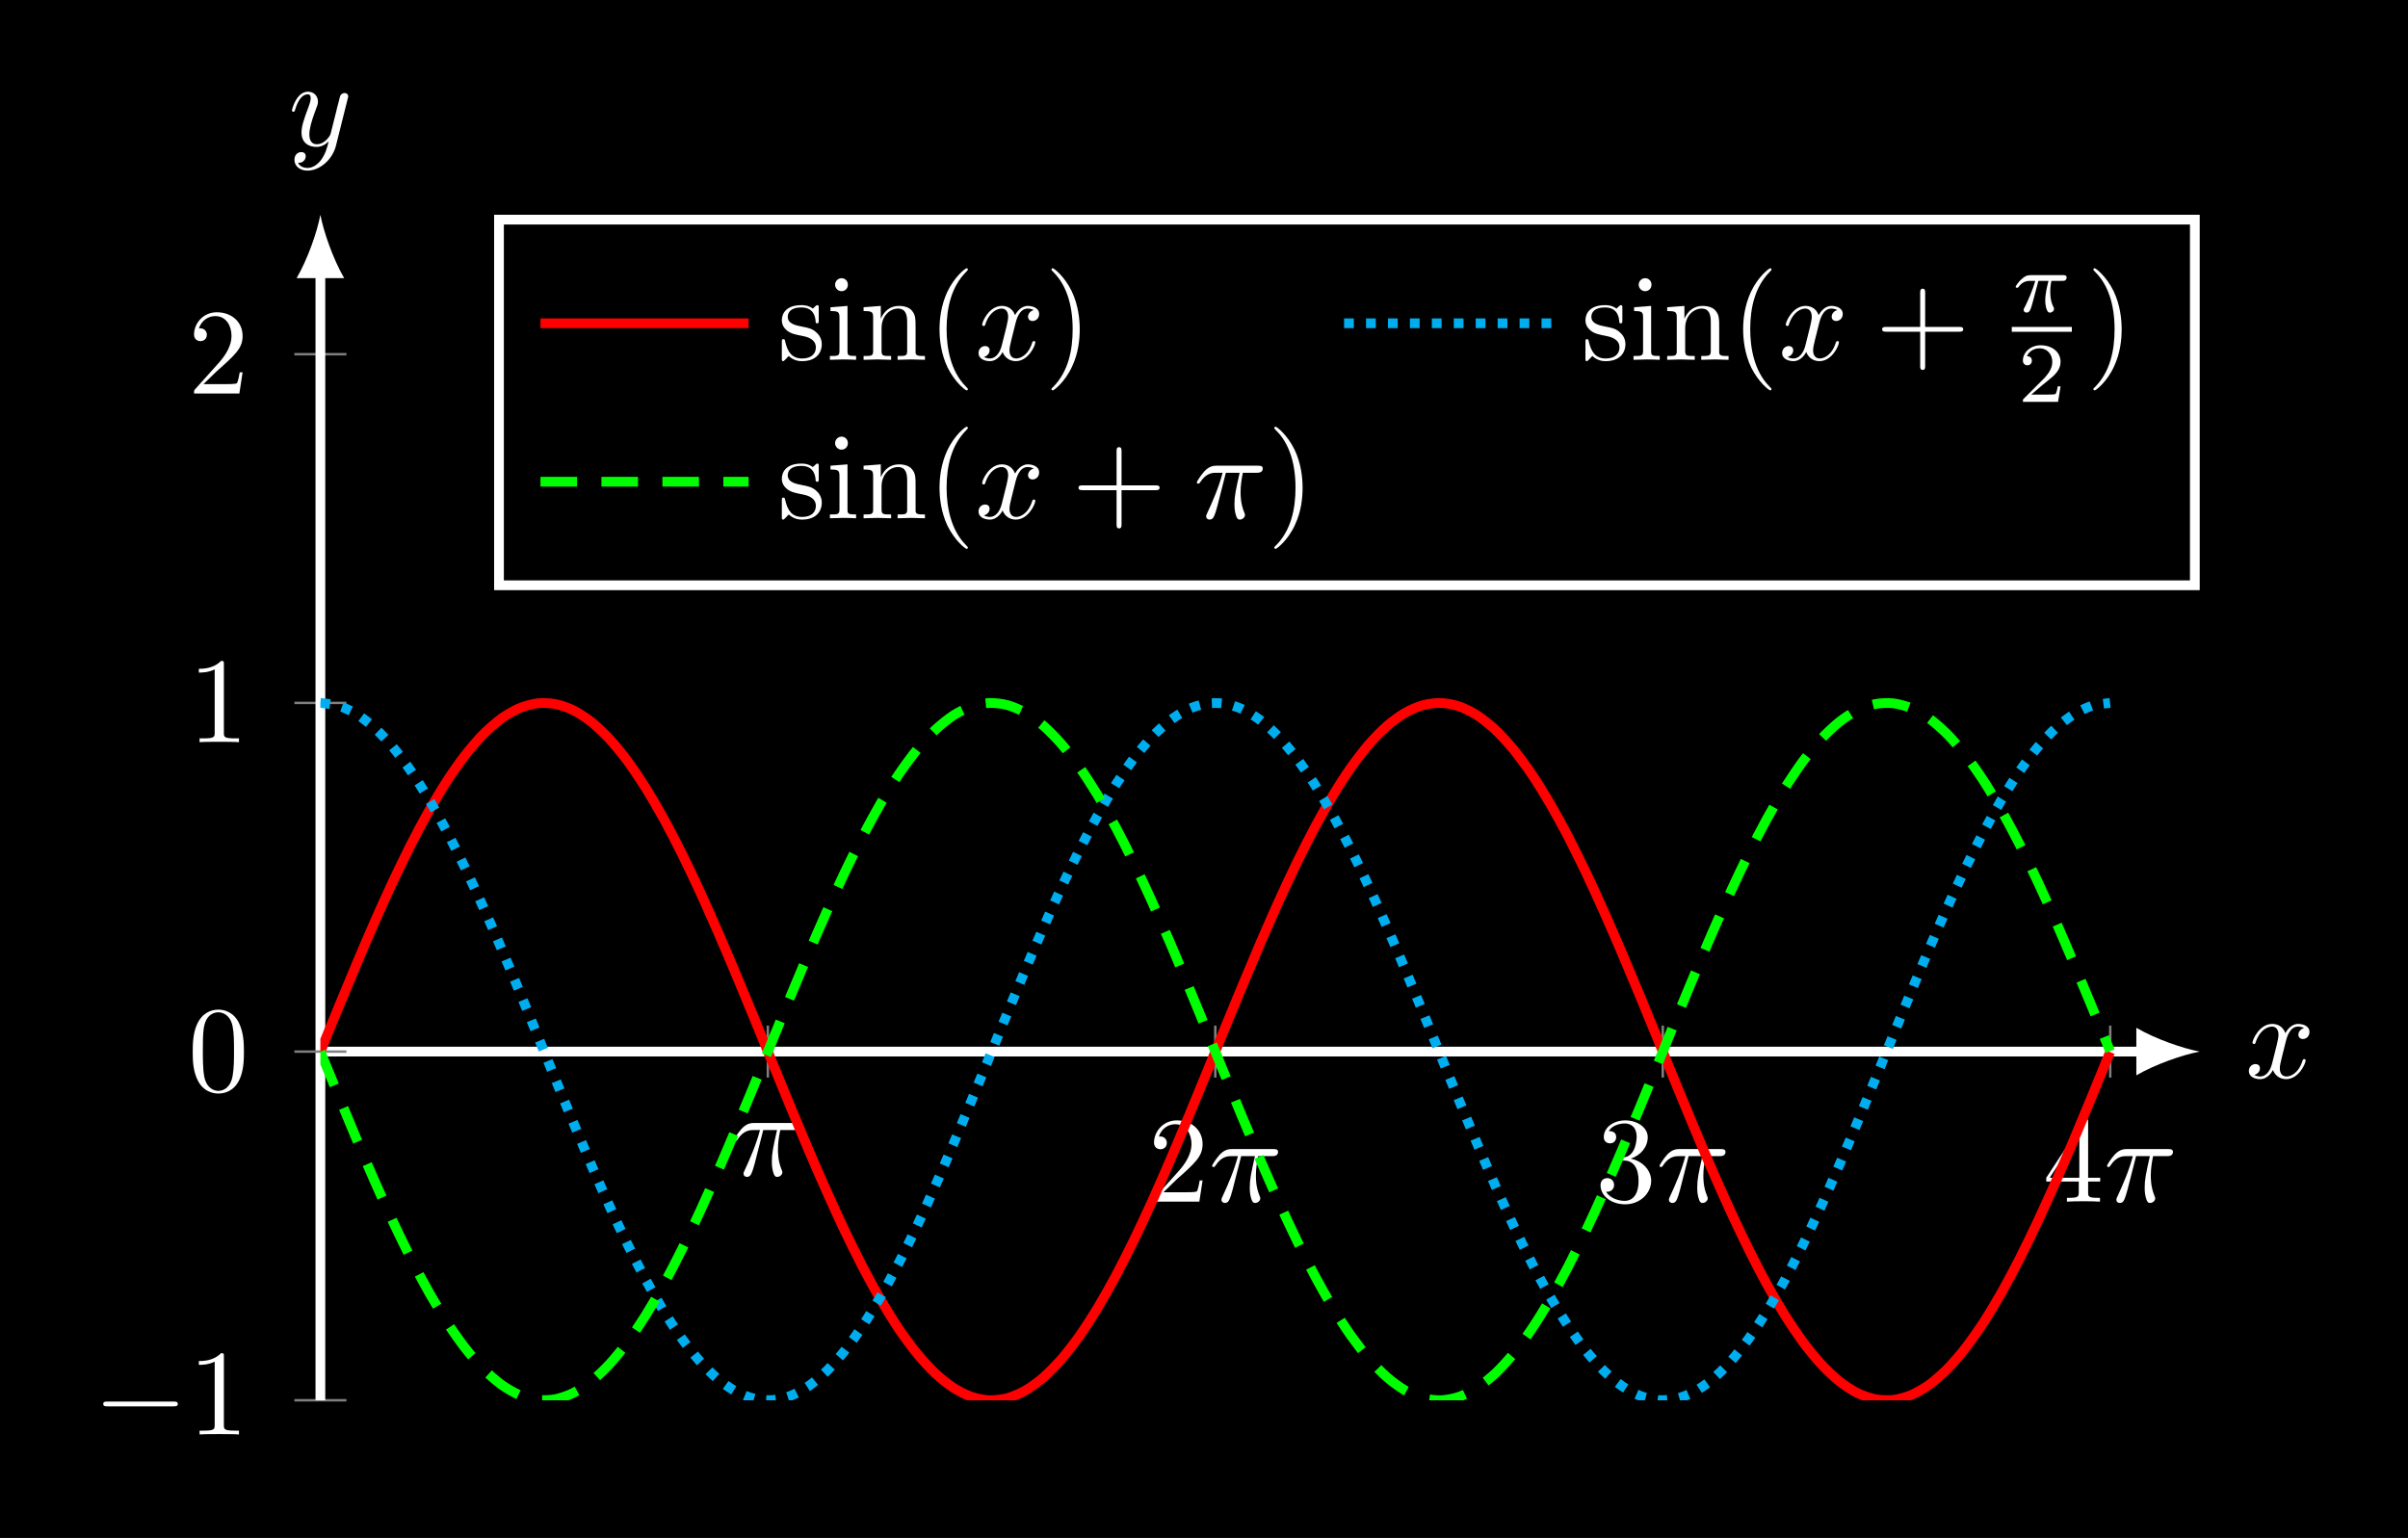 <?xml version="1.0" encoding="UTF-8"?>
<svg xmlns="http://www.w3.org/2000/svg" xmlns:xlink="http://www.w3.org/1999/xlink" width="196.8pt" height="125.692pt" viewBox="0 0 196.8 125.692" version="1.1">
<rect x="0" y="0" width="196.8" height="125.692" fill="#333333" stroke="none"/>
<defs>
<g>
<symbol overflow="visible" id="glyph0-0">
<path style="stroke:none;" d=""/>
</symbol>
<symbol overflow="visible" id="glyph0-1">
<path style="stroke:none;" d="M 2.641 -3.719 L 3.766 -3.719 C 3.438 -2.25 3.344 -1.812 3.344 -1.141 C 3.344 -1 3.344 -0.734 3.422 -0.391 C 3.531 0.047 3.641 0.109 3.781 0.109 C 3.984 0.109 4.203 -0.062 4.203 -0.266 C 4.203 -0.328 4.203 -0.344 4.141 -0.484 C 3.844 -1.203 3.844 -1.859 3.844 -2.141 C 3.844 -2.656 3.922 -3.203 4.031 -3.719 L 5.156 -3.719 C 5.297 -3.719 5.656 -3.719 5.656 -4.062 C 5.656 -4.297 5.438 -4.297 5.25 -4.297 L 1.906 -4.297 C 1.688 -4.297 1.312 -4.297 0.875 -3.828 C 0.531 -3.438 0.266 -2.984 0.266 -2.938 C 0.266 -2.922 0.266 -2.828 0.391 -2.828 C 0.469 -2.828 0.484 -2.875 0.547 -2.953 C 1.031 -3.719 1.609 -3.719 1.812 -3.719 L 2.375 -3.719 C 2.062 -2.516 1.531 -1.312 1.109 -0.406 C 1.031 -0.25 1.031 -0.234 1.031 -0.156 C 1.031 0.031 1.188 0.109 1.312 0.109 C 1.609 0.109 1.688 -0.172 1.812 -0.531 C 1.953 -1 1.953 -1.016 2.078 -1.516 Z M 2.641 -3.719 "/>
</symbol>
<symbol overflow="visible" id="glyph0-2">
<path style="stroke:none;" d="M 3.328 -3.016 C 3.391 -3.266 3.625 -4.188 4.312 -4.188 C 4.359 -4.188 4.609 -4.188 4.812 -4.062 C 4.531 -4 4.344 -3.766 4.344 -3.516 C 4.344 -3.359 4.453 -3.172 4.719 -3.172 C 4.938 -3.172 5.25 -3.344 5.25 -3.75 C 5.25 -4.266 4.672 -4.406 4.328 -4.406 C 3.75 -4.406 3.406 -3.875 3.281 -3.656 C 3.031 -4.312 2.5 -4.406 2.203 -4.406 C 1.172 -4.406 0.594 -3.125 0.594 -2.875 C 0.594 -2.766 0.703 -2.766 0.719 -2.766 C 0.797 -2.766 0.828 -2.797 0.844 -2.875 C 1.188 -3.938 1.844 -4.188 2.188 -4.188 C 2.375 -4.188 2.719 -4.094 2.719 -3.516 C 2.719 -3.203 2.547 -2.547 2.188 -1.141 C 2.031 -0.531 1.672 -0.109 1.234 -0.109 C 1.172 -0.109 0.953 -0.109 0.734 -0.234 C 0.984 -0.297 1.203 -0.5 1.203 -0.781 C 1.203 -1.047 0.984 -1.125 0.844 -1.125 C 0.531 -1.125 0.297 -0.875 0.297 -0.547 C 0.297 -0.094 0.781 0.109 1.219 0.109 C 1.891 0.109 2.25 -0.594 2.266 -0.641 C 2.391 -0.281 2.75 0.109 3.344 0.109 C 4.375 0.109 4.938 -1.172 4.938 -1.422 C 4.938 -1.531 4.859 -1.531 4.828 -1.531 C 4.734 -1.531 4.719 -1.484 4.688 -1.422 C 4.359 -0.344 3.688 -0.109 3.375 -0.109 C 2.984 -0.109 2.828 -0.422 2.828 -0.766 C 2.828 -0.984 2.875 -1.203 2.984 -1.641 Z M 3.328 -3.016 "/>
</symbol>
<symbol overflow="visible" id="glyph0-3">
<path style="stroke:none;" d="M 4.844 -3.797 C 4.891 -3.938 4.891 -3.953 4.891 -4.031 C 4.891 -4.203 4.75 -4.297 4.594 -4.297 C 4.5 -4.297 4.344 -4.234 4.25 -4.094 C 4.234 -4.031 4.141 -3.734 4.109 -3.547 C 4.031 -3.297 3.969 -3.016 3.906 -2.75 L 3.453 -0.953 C 3.422 -0.812 2.984 -0.109 2.328 -0.109 C 1.828 -0.109 1.719 -0.547 1.719 -0.922 C 1.719 -1.375 1.891 -2 2.219 -2.875 C 2.375 -3.281 2.422 -3.391 2.422 -3.594 C 2.422 -4.031 2.109 -4.406 1.609 -4.406 C 0.656 -4.406 0.297 -2.953 0.297 -2.875 C 0.297 -2.766 0.391 -2.766 0.406 -2.766 C 0.516 -2.766 0.516 -2.797 0.562 -2.953 C 0.844 -3.891 1.234 -4.188 1.578 -4.188 C 1.656 -4.188 1.828 -4.188 1.828 -3.875 C 1.828 -3.625 1.719 -3.359 1.656 -3.172 C 1.25 -2.109 1.078 -1.547 1.078 -1.078 C 1.078 -0.188 1.703 0.109 2.297 0.109 C 2.688 0.109 3.016 -0.062 3.297 -0.344 C 3.172 0.172 3.047 0.672 2.656 1.203 C 2.391 1.531 2.016 1.828 1.562 1.828 C 1.422 1.828 0.969 1.797 0.797 1.406 C 0.953 1.406 1.094 1.406 1.219 1.281 C 1.328 1.203 1.422 1.062 1.422 0.875 C 1.422 0.562 1.156 0.531 1.062 0.531 C 0.828 0.531 0.5 0.688 0.5 1.172 C 0.5 1.672 0.938 2.047 1.562 2.047 C 2.578 2.047 3.609 1.141 3.891 0.016 Z M 4.844 -3.797 "/>
</symbol>
<symbol overflow="visible" id="glyph1-0">
<path style="stroke:none;" d=""/>
</symbol>
<symbol overflow="visible" id="glyph1-1">
<path style="stroke:none;" d="M 1.266 -0.766 L 2.328 -1.797 C 3.875 -3.172 4.469 -3.703 4.469 -4.703 C 4.469 -5.844 3.578 -6.641 2.359 -6.641 C 1.234 -6.641 0.5 -5.719 0.5 -4.828 C 0.5 -4.281 1 -4.281 1.031 -4.281 C 1.203 -4.281 1.547 -4.391 1.547 -4.812 C 1.547 -5.062 1.359 -5.328 1.016 -5.328 C 0.938 -5.328 0.922 -5.328 0.891 -5.312 C 1.109 -5.969 1.656 -6.328 2.234 -6.328 C 3.141 -6.328 3.562 -5.516 3.562 -4.703 C 3.562 -3.906 3.078 -3.125 2.516 -2.5 L 0.609 -0.375 C 0.5 -0.266 0.5 -0.234 0.5 0 L 4.203 0 L 4.469 -1.734 L 4.234 -1.734 C 4.172 -1.438 4.109 -1 4 -0.844 C 3.938 -0.766 3.281 -0.766 3.062 -0.766 Z M 1.266 -0.766 "/>
</symbol>
<symbol overflow="visible" id="glyph1-2">
<path style="stroke:none;" d="M 2.891 -3.516 C 3.703 -3.781 4.281 -4.469 4.281 -5.266 C 4.281 -6.078 3.406 -6.641 2.453 -6.641 C 1.453 -6.641 0.688 -6.047 0.688 -5.281 C 0.688 -4.953 0.906 -4.766 1.203 -4.766 C 1.5 -4.766 1.703 -4.984 1.703 -5.281 C 1.703 -5.766 1.234 -5.766 1.094 -5.766 C 1.391 -6.266 2.047 -6.391 2.406 -6.391 C 2.828 -6.391 3.375 -6.172 3.375 -5.281 C 3.375 -5.156 3.344 -4.578 3.094 -4.141 C 2.797 -3.656 2.453 -3.625 2.203 -3.625 C 2.125 -3.609 1.891 -3.594 1.812 -3.594 C 1.734 -3.578 1.672 -3.562 1.672 -3.469 C 1.672 -3.359 1.734 -3.359 1.906 -3.359 L 2.344 -3.359 C 3.156 -3.359 3.531 -2.688 3.531 -1.703 C 3.531 -0.344 2.844 -0.062 2.406 -0.062 C 1.969 -0.062 1.219 -0.234 0.875 -0.812 C 1.219 -0.766 1.531 -0.984 1.531 -1.359 C 1.531 -1.719 1.266 -1.922 0.984 -1.922 C 0.734 -1.922 0.422 -1.781 0.422 -1.344 C 0.422 -0.438 1.344 0.219 2.438 0.219 C 3.656 0.219 4.562 -0.688 4.562 -1.703 C 4.562 -2.516 3.922 -3.297 2.891 -3.516 Z M 2.891 -3.516 "/>
</symbol>
<symbol overflow="visible" id="glyph1-3">
<path style="stroke:none;" d="M 2.938 -1.641 L 2.938 -0.781 C 2.938 -0.422 2.906 -0.312 2.172 -0.312 L 1.969 -0.312 L 1.969 0 C 2.375 -0.031 2.891 -0.031 3.312 -0.031 C 3.734 -0.031 4.25 -0.031 4.672 0 L 4.672 -0.312 L 4.453 -0.312 C 3.719 -0.312 3.703 -0.422 3.703 -0.781 L 3.703 -1.641 L 4.688 -1.641 L 4.688 -1.953 L 3.703 -1.953 L 3.703 -6.484 C 3.703 -6.688 3.703 -6.75 3.531 -6.75 C 3.453 -6.75 3.422 -6.75 3.344 -6.625 L 0.281 -1.953 L 0.281 -1.641 Z M 2.984 -1.953 L 0.562 -1.953 L 2.984 -5.672 Z M 2.984 -1.953 "/>
</symbol>
<symbol overflow="visible" id="glyph1-4">
<path style="stroke:none;" d="M 2.938 -6.375 C 2.938 -6.625 2.938 -6.641 2.703 -6.641 C 2.078 -6 1.203 -6 0.891 -6 L 0.891 -5.688 C 1.094 -5.688 1.672 -5.688 2.188 -5.953 L 2.188 -0.781 C 2.188 -0.422 2.156 -0.312 1.266 -0.312 L 0.953 -0.312 L 0.953 0 C 1.297 -0.031 2.156 -0.031 2.562 -0.031 C 2.953 -0.031 3.828 -0.031 4.172 0 L 4.172 -0.312 L 3.859 -0.312 C 2.953 -0.312 2.938 -0.422 2.938 -0.781 Z M 2.938 -6.375 "/>
</symbol>
<symbol overflow="visible" id="glyph1-5">
<path style="stroke:none;" d="M 4.578 -3.188 C 4.578 -3.984 4.531 -4.781 4.188 -5.516 C 3.734 -6.484 2.906 -6.641 2.5 -6.641 C 1.891 -6.641 1.172 -6.375 0.75 -5.453 C 0.438 -4.766 0.391 -3.984 0.391 -3.188 C 0.391 -2.438 0.422 -1.547 0.844 -0.781 C 1.266 0.016 2 0.219 2.484 0.219 C 3.016 0.219 3.781 0.016 4.219 -0.938 C 4.531 -1.625 4.578 -2.406 4.578 -3.188 Z M 2.484 0 C 2.094 0 1.5 -0.25 1.328 -1.203 C 1.219 -1.797 1.219 -2.719 1.219 -3.312 C 1.219 -3.953 1.219 -4.609 1.297 -5.141 C 1.484 -6.328 2.234 -6.422 2.484 -6.422 C 2.812 -6.422 3.469 -6.234 3.656 -5.25 C 3.766 -4.688 3.766 -3.938 3.766 -3.312 C 3.766 -2.562 3.766 -1.891 3.656 -1.25 C 3.5 -0.297 2.938 0 2.484 0 Z M 2.484 0 "/>
</symbol>
<symbol overflow="visible" id="glyph1-6">
<path style="stroke:none;" d="M 2.078 -1.938 C 2.297 -1.891 3.109 -1.734 3.109 -1.016 C 3.109 -0.516 2.766 -0.109 1.984 -0.109 C 1.141 -0.109 0.781 -0.672 0.594 -1.531 C 0.562 -1.656 0.562 -1.688 0.453 -1.688 C 0.328 -1.688 0.328 -1.625 0.328 -1.453 L 0.328 -0.125 C 0.328 0.047 0.328 0.109 0.438 0.109 C 0.484 0.109 0.5 0.094 0.688 -0.094 C 0.703 -0.109 0.703 -0.125 0.891 -0.312 C 1.328 0.094 1.781 0.109 1.984 0.109 C 3.125 0.109 3.594 -0.562 3.594 -1.281 C 3.594 -1.797 3.297 -2.109 3.172 -2.219 C 2.844 -2.547 2.453 -2.625 2.031 -2.703 C 1.469 -2.812 0.812 -2.938 0.812 -3.516 C 0.812 -3.875 1.062 -4.281 1.922 -4.281 C 3.016 -4.281 3.078 -3.375 3.094 -3.078 C 3.094 -2.984 3.188 -2.984 3.203 -2.984 C 3.344 -2.984 3.344 -3.031 3.344 -3.219 L 3.344 -4.234 C 3.344 -4.391 3.344 -4.469 3.234 -4.469 C 3.188 -4.469 3.156 -4.469 3.031 -4.344 C 3 -4.312 2.906 -4.219 2.859 -4.188 C 2.484 -4.469 2.078 -4.469 1.922 -4.469 C 0.703 -4.469 0.328 -3.797 0.328 -3.234 C 0.328 -2.891 0.484 -2.609 0.75 -2.391 C 1.078 -2.141 1.359 -2.078 2.078 -1.938 Z M 2.078 -1.938 "/>
</symbol>
<symbol overflow="visible" id="glyph1-7">
<path style="stroke:none;" d="M 1.766 -4.406 L 0.375 -4.297 L 0.375 -3.984 C 1.016 -3.984 1.109 -3.922 1.109 -3.438 L 1.109 -0.75 C 1.109 -0.312 1 -0.312 0.328 -0.312 L 0.328 0 C 0.641 -0.016 1.188 -0.031 1.422 -0.031 C 1.781 -0.031 2.125 -0.016 2.469 0 L 2.469 -0.312 C 1.797 -0.312 1.766 -0.359 1.766 -0.75 Z M 1.797 -6.141 C 1.797 -6.453 1.562 -6.672 1.281 -6.672 C 0.969 -6.672 0.75 -6.406 0.75 -6.141 C 0.75 -5.875 0.969 -5.609 1.281 -5.609 C 1.562 -5.609 1.797 -5.828 1.797 -6.141 Z M 1.797 -6.141 "/>
</symbol>
<symbol overflow="visible" id="glyph1-8">
<path style="stroke:none;" d="M 1.094 -3.422 L 1.094 -0.75 C 1.094 -0.312 0.984 -0.312 0.312 -0.312 L 0.312 0 C 0.672 -0.016 1.172 -0.031 1.453 -0.031 C 1.703 -0.031 2.219 -0.016 2.562 0 L 2.562 -0.312 C 1.891 -0.312 1.781 -0.312 1.781 -0.75 L 1.781 -2.594 C 1.781 -3.625 2.5 -4.188 3.125 -4.188 C 3.766 -4.188 3.875 -3.656 3.875 -3.078 L 3.875 -0.75 C 3.875 -0.312 3.766 -0.312 3.094 -0.312 L 3.094 0 C 3.438 -0.016 3.953 -0.031 4.219 -0.031 C 4.469 -0.031 5 -0.016 5.328 0 L 5.328 -0.312 C 4.812 -0.312 4.562 -0.312 4.562 -0.609 L 4.562 -2.516 C 4.562 -3.375 4.562 -3.672 4.25 -4.031 C 4.109 -4.203 3.781 -4.406 3.203 -4.406 C 2.469 -4.406 2 -3.984 1.719 -3.359 L 1.719 -4.406 L 0.312 -4.297 L 0.312 -3.984 C 1.016 -3.984 1.094 -3.922 1.094 -3.422 Z M 1.094 -3.422 "/>
</symbol>
<symbol overflow="visible" id="glyph1-9">
<path style="stroke:none;" d="M 3.297 2.391 C 3.297 2.359 3.297 2.344 3.125 2.172 C 1.891 0.922 1.562 -0.969 1.562 -2.5 C 1.562 -4.234 1.938 -5.969 3.172 -7.203 C 3.297 -7.328 3.297 -7.344 3.297 -7.375 C 3.297 -7.453 3.266 -7.484 3.203 -7.484 C 3.094 -7.484 2.203 -6.797 1.609 -5.531 C 1.109 -4.438 0.984 -3.328 0.984 -2.5 C 0.984 -1.719 1.094 -0.516 1.641 0.625 C 2.25 1.844 3.094 2.5 3.203 2.5 C 3.266 2.5 3.297 2.469 3.297 2.391 Z M 3.297 2.391 "/>
</symbol>
<symbol overflow="visible" id="glyph1-10">
<path style="stroke:none;" d="M 2.875 -2.5 C 2.875 -3.266 2.766 -4.469 2.219 -5.609 C 1.625 -6.828 0.766 -7.484 0.672 -7.484 C 0.609 -7.484 0.562 -7.438 0.562 -7.375 C 0.562 -7.344 0.562 -7.328 0.75 -7.141 C 1.734 -6.156 2.297 -4.578 2.297 -2.5 C 2.297 -0.781 1.938 0.969 0.703 2.219 C 0.562 2.344 0.562 2.359 0.562 2.391 C 0.562 2.453 0.609 2.5 0.672 2.5 C 0.766 2.5 1.672 1.812 2.25 0.547 C 2.766 -0.547 2.875 -1.656 2.875 -2.5 Z M 2.875 -2.5 "/>
</symbol>
<symbol overflow="visible" id="glyph1-11">
<path style="stroke:none;" d="M 4.078 -2.297 L 6.859 -2.297 C 7 -2.297 7.188 -2.297 7.188 -2.5 C 7.188 -2.688 7 -2.688 6.859 -2.688 L 4.078 -2.688 L 4.078 -5.484 C 4.078 -5.625 4.078 -5.812 3.875 -5.812 C 3.672 -5.812 3.672 -5.625 3.672 -5.484 L 3.672 -2.688 L 0.891 -2.688 C 0.75 -2.688 0.562 -2.688 0.562 -2.5 C 0.562 -2.297 0.75 -2.297 0.891 -2.297 L 3.672 -2.297 L 3.672 0.5 C 3.672 0.641 3.672 0.828 3.875 0.828 C 4.078 0.828 4.078 0.641 4.078 0.5 Z M 4.078 -2.297 "/>
</symbol>
<symbol overflow="visible" id="glyph2-0">
<path style="stroke:none;" d=""/>
</symbol>
<symbol overflow="visible" id="glyph2-1">
<path style="stroke:none;" d="M 6.562 -2.297 C 6.734 -2.297 6.922 -2.297 6.922 -2.5 C 6.922 -2.688 6.734 -2.688 6.562 -2.688 L 1.172 -2.688 C 1 -2.688 0.828 -2.688 0.828 -2.5 C 0.828 -2.297 1 -2.297 1.172 -2.297 Z M 6.562 -2.297 "/>
</symbol>
<symbol overflow="visible" id="glyph3-0">
<path style="stroke:none;" d=""/>
</symbol>
<symbol overflow="visible" id="glyph3-1">
<path style="stroke:none;" d="M 2.172 -2.531 L 3 -2.531 C 2.891 -2.109 2.734 -1.484 2.734 -0.922 C 2.734 -0.641 2.781 -0.453 2.812 -0.312 C 2.922 0.047 3.016 0.062 3.125 0.062 C 3.297 0.062 3.453 -0.078 3.453 -0.25 C 3.453 -0.297 3.438 -0.328 3.406 -0.391 C 3.266 -0.656 3.141 -1.047 3.141 -1.625 C 3.141 -1.75 3.141 -2.031 3.234 -2.531 L 4.109 -2.531 C 4.234 -2.531 4.297 -2.531 4.375 -2.578 C 4.469 -2.656 4.484 -2.766 4.484 -2.797 C 4.484 -3 4.312 -3 4.188 -3 L 1.562 -3 C 1.281 -3 1.078 -2.938 0.766 -2.641 C 0.578 -2.484 0.312 -2.109 0.312 -2.047 C 0.312 -1.969 0.406 -1.969 0.438 -1.969 C 0.516 -1.969 0.516 -1.984 0.562 -2.047 C 0.906 -2.531 1.344 -2.531 1.5 -2.531 L 1.922 -2.531 C 1.703 -1.766 1.328 -0.938 1.125 -0.516 C 1.078 -0.438 1.016 -0.281 0.984 -0.266 C 0.984 -0.234 0.969 -0.203 0.969 -0.156 C 0.969 -0.047 1.047 0.062 1.219 0.062 C 1.484 0.062 1.562 -0.25 1.734 -0.875 Z M 2.172 -2.531 "/>
</symbol>
<symbol overflow="visible" id="glyph4-0">
<path style="stroke:none;" d=""/>
</symbol>
<symbol overflow="visible" id="glyph4-1">
<path style="stroke:none;" d="M 3.516 -1.266 L 3.281 -1.266 C 3.266 -1.109 3.188 -0.703 3.094 -0.641 C 3.047 -0.594 2.516 -0.594 2.406 -0.594 L 1.125 -0.594 C 1.859 -1.234 2.109 -1.438 2.516 -1.766 C 3.031 -2.172 3.516 -2.609 3.516 -3.266 C 3.516 -4.109 2.781 -4.625 1.891 -4.625 C 1.031 -4.625 0.438 -4.016 0.438 -3.375 C 0.438 -3.031 0.734 -2.984 0.812 -2.984 C 0.969 -2.984 1.172 -3.109 1.172 -3.359 C 1.172 -3.484 1.125 -3.734 0.766 -3.734 C 0.984 -4.219 1.453 -4.375 1.781 -4.375 C 2.484 -4.375 2.844 -3.828 2.844 -3.266 C 2.844 -2.656 2.406 -2.188 2.188 -1.938 L 0.516 -0.266 C 0.438 -0.203 0.438 -0.188 0.438 0 L 3.312 0 Z M 3.516 -1.266 "/>
</symbol>
</g>
<clipPath id="clip1">
  <path d="M 0 0 L 196.801 0 L 196.801 125.691 L 0 125.691 Z M 0 0 "/>
</clipPath>
<clipPath id="clip2">
  <path d="M 26.184 46 L 179.777 46 L 179.777 114.457 L 26.184 114.457 Z M 26.184 46 "/>
</clipPath>
</defs>
<g id="surface1">
<g clip-path="url(#clip1)" clip-rule="nonzero">
<path style=" stroke:none;fill-rule:nonzero;fill:rgb(0%,0%,0%);fill-opacity:1;" d="M 0 125.691 L 0 0 L 196.801 0 L 196.801 125.691 Z M 0 125.691 "/>
<path style=" stroke:none;fill-rule:nonzero;fill:rgb(0%,0%,0%);fill-opacity:1;" d="M 0 125.691 L 0 0 L 196.801 0 L 196.801 125.691 Z M 0 125.691 "/>
</g>
<path style="fill:none;stroke-width:0.199;stroke-linecap:butt;stroke-linejoin:miter;stroke:rgb(50%,50%,50%);stroke-opacity:1;stroke-miterlimit:10;" d="M 36.569 26.375 L 36.569 30.625 M 73.139 26.375 L 73.139 30.625 M 109.71 26.375 L 109.71 30.625 M 146.28 26.375 L 146.28 30.625 " transform="matrix(1,0,0,-1,26.185,114.457)"/>
<path style="fill:none;stroke-width:0.199;stroke-linecap:butt;stroke-linejoin:miter;stroke:rgb(50%,50%,50%);stroke-opacity:1;stroke-miterlimit:10;" d="M -2.126 -0 L 2.127 -0 M -2.126 57 L 2.127 57 M -2.126 85.504 L 2.127 85.504 " transform="matrix(1,0,0,-1,26.185,114.457)"/>
<path style="fill:none;stroke-width:0.797;stroke-linecap:butt;stroke-linejoin:miter;stroke:rgb(100%,100%,100%);stroke-opacity:1;stroke-miterlimit:10;" d="M -0.001 28.5 L 148.932 28.5 " transform="matrix(1,0,0,-1,26.185,114.457)"/>
<path style=" stroke:none;fill-rule:nonzero;fill:rgb(100%,100%,100%);fill-opacity:1;" d="M 179.777 85.957 C 178.398 85.699 176.152 84.922 174.598 84.012 L 174.598 87.898 C 176.152 86.992 178.398 86.215 179.777 85.957 "/>
<path style="fill:none;stroke-width:0.797;stroke-linecap:butt;stroke-linejoin:miter;stroke:rgb(100%,100%,100%);stroke-opacity:1;stroke-miterlimit:10;" d="M -0.001 -0 L -0.001 92.238 " transform="matrix(1,0,0,-1,26.185,114.457)"/>
<path style=" stroke:none;fill-rule:nonzero;fill:rgb(100%,100%,100%);fill-opacity:1;" d="M 26.184 17.555 C 25.926 18.938 25.148 21.18 24.242 22.734 L 28.129 22.734 C 27.223 21.18 26.445 18.938 26.184 17.555 "/>
<g style="fill:rgb(100%,100%,100%);fill-opacity:1;">
  <use xlink:href="#glyph0-1" x="59.737" y="96.091"/>
</g>
<g style="fill:rgb(100%,100%,100%);fill-opacity:1;">
  <use xlink:href="#glyph1-1" x="93.816" y="98.222"/>
</g>
<g style="fill:rgb(100%,100%,100%);fill-opacity:1;">
  <use xlink:href="#glyph0-1" x="98.797" y="98.222"/>
</g>
<g style="fill:rgb(100%,100%,100%);fill-opacity:1;">
  <use xlink:href="#glyph1-2" x="130.385" y="98.222"/>
</g>
<g style="fill:rgb(100%,100%,100%);fill-opacity:1;">
  <use xlink:href="#glyph0-1" x="135.366" y="98.222"/>
</g>
<g style="fill:rgb(100%,100%,100%);fill-opacity:1;">
  <use xlink:href="#glyph1-3" x="166.955" y="98.222"/>
</g>
<g style="fill:rgb(100%,100%,100%);fill-opacity:1;">
  <use xlink:href="#glyph0-1" x="171.936" y="98.222"/>
</g>
<g style="fill:rgb(100%,100%,100%);fill-opacity:1;">
  <use xlink:href="#glyph2-1" x="7.61" y="117.252"/>
</g>
<g style="fill:rgb(100%,100%,100%);fill-opacity:1;">
  <use xlink:href="#glyph1-4" x="15.359" y="117.252"/>
</g>
<g style="fill:rgb(100%,100%,100%);fill-opacity:1;">
  <use xlink:href="#glyph1-4" x="15.359" y="60.666"/>
</g>
<g style="fill:rgb(100%,100%,100%);fill-opacity:1;">
  <use xlink:href="#glyph1-1" x="15.359" y="32.166"/>
</g>
<path style="fill:none;stroke-width:0.199;stroke-linecap:butt;stroke-linejoin:miter;stroke:rgb(50%,50%,50%);stroke-opacity:1;stroke-miterlimit:10;" d="M -2.126 28.5 L 2.127 28.5 " transform="matrix(1,0,0,-1,26.185,114.457)"/>
<g style="fill:rgb(100%,100%,100%);fill-opacity:1;">
  <use xlink:href="#glyph1-5" x="15.359" y="89.167"/>
</g>
<g clip-path="url(#clip2)" clip-rule="nonzero">
<path style="fill:none;stroke-width:0.797;stroke-linecap:butt;stroke-linejoin:miter;stroke:rgb(100%,0%,0%);stroke-opacity:1;stroke-miterlimit:10;" d="M -0.001 28.5 C -0.001 28.5 1.069 31.113 1.479 32.109 C 1.889 33.102 2.545 34.687 2.956 35.656 C 3.366 36.625 4.022 38.16 4.432 39.09 C 4.842 40.02 5.499 41.48 5.909 42.355 C 6.319 43.23 6.979 44.59 7.385 45.395 C 7.795 46.203 8.456 47.441 8.866 48.164 C 9.276 48.891 9.932 49.988 10.342 50.617 C 10.752 51.25 11.409 52.187 11.819 52.715 C 12.229 53.242 12.885 54.008 13.295 54.422 C 13.706 54.84 14.366 55.418 14.776 55.715 C 15.186 56.012 15.842 56.395 16.253 56.566 C 16.663 56.742 17.319 56.918 17.729 56.969 C 18.139 57.016 18.795 56.988 19.206 56.91 C 19.616 56.832 20.276 56.602 20.682 56.398 C 21.092 56.191 21.753 55.762 22.163 55.434 C 22.573 55.109 23.229 54.484 23.639 54.039 C 24.049 53.594 24.706 52.785 25.116 52.23 C 25.526 51.676 26.182 50.699 26.592 50.043 C 27.003 49.387 27.663 48.254 28.073 47.508 C 28.483 46.762 29.139 45.492 29.549 44.668 C 29.96 43.844 30.616 42.457 31.026 41.566 C 31.436 40.676 32.092 39.195 32.502 38.254 C 32.913 37.316 33.569 35.766 33.979 34.789 C 34.389 33.812 35.049 32.215 35.46 31.219 C 35.87 30.223 36.526 28.605 36.936 27.605 C 37.346 26.605 38.002 24.996 38.413 24.008 C 38.823 23.02 39.479 21.441 39.889 20.48 C 40.299 19.52 40.96 18 41.37 17.086 C 41.78 16.168 42.436 14.73 42.846 13.871 C 43.256 13.012 43.913 11.68 44.323 10.891 C 44.733 10.105 45.389 8.898 45.799 8.199 C 46.21 7.496 46.866 6.437 47.276 5.828 C 47.686 5.223 48.346 4.324 48.756 3.824 C 49.167 3.324 49.823 2.605 50.233 2.219 C 50.643 1.832 51.299 1.301 51.71 1.035 C 52.12 0.769 52.776 0.437 53.186 0.293 C 53.596 0.148 54.256 0.019 54.667 0.004 C 55.073 -0.012 55.733 0.066 56.143 0.176 C 56.553 0.285 57.21 0.566 57.62 0.801 C 58.03 1.035 58.686 1.516 59.096 1.871 C 59.506 2.23 60.163 2.898 60.573 3.371 C 60.983 3.844 61.643 4.695 62.053 5.277 C 62.463 5.855 63.12 6.875 63.53 7.555 C 63.94 8.234 64.596 9.402 65.006 10.168 C 65.417 10.934 66.073 12.238 66.483 13.078 C 66.893 13.922 67.553 15.332 67.963 16.238 C 68.37 17.141 69.03 18.641 69.44 19.59 C 69.85 20.543 70.506 22.105 70.917 23.09 C 71.327 24.074 71.983 25.676 72.393 26.676 C 72.803 27.676 73.46 29.289 73.87 30.289 C 74.28 31.289 74.94 32.891 75.35 33.875 C 75.76 34.859 76.417 36.422 76.827 37.375 C 77.237 38.328 77.893 39.828 78.303 40.73 C 78.713 41.637 79.37 43.051 79.78 43.891 C 80.19 44.734 80.85 46.039 81.26 46.805 C 81.667 47.57 82.327 48.742 82.737 49.422 C 83.147 50.102 83.803 51.121 84.213 51.703 C 84.624 52.285 85.28 53.137 85.69 53.613 C 86.1 54.086 86.756 54.758 87.167 55.117 C 87.577 55.473 88.237 55.953 88.647 56.191 C 89.057 56.43 89.713 56.711 90.124 56.82 C 90.534 56.934 91.19 57.012 91.6 56.996 C 92.01 56.98 92.667 56.855 93.077 56.715 C 93.487 56.57 94.147 56.242 94.557 55.977 C 94.963 55.711 95.624 55.184 96.034 54.797 C 96.444 54.41 97.1 53.695 97.51 53.195 C 97.92 52.695 98.577 51.801 98.987 51.195 C 99.397 50.59 100.053 49.531 100.463 48.828 C 100.874 48.129 101.534 46.926 101.944 46.137 C 102.354 45.352 103.01 44.02 103.42 43.164 C 103.831 42.305 104.487 40.867 104.897 39.949 C 105.307 39.035 105.963 37.516 106.374 36.555 C 106.784 35.594 107.444 34.02 107.854 33.031 C 108.26 32.043 108.92 30.434 109.331 29.434 C 109.741 28.43 110.397 26.816 110.807 25.82 C 111.217 24.824 111.874 23.227 112.284 22.25 C 112.694 21.273 113.35 19.723 113.76 18.781 C 114.17 17.84 114.831 16.359 115.241 15.469 C 115.651 14.578 116.307 13.187 116.717 12.363 C 117.127 11.539 117.784 10.266 118.194 9.52 C 118.604 8.773 119.26 7.637 119.67 6.98 C 120.081 6.324 120.741 5.344 121.147 4.789 C 121.557 4.234 122.217 3.426 122.627 2.98 C 123.038 2.535 123.694 1.906 124.104 1.578 C 124.514 1.25 125.17 0.816 125.581 0.609 C 125.991 0.406 126.647 0.176 127.057 0.094 C 127.467 0.016 128.127 -0.016 128.538 0.031 C 128.948 0.078 129.604 0.254 130.014 0.43 C 130.424 0.602 131.081 0.98 131.491 1.277 C 131.901 1.574 132.557 2.148 132.967 2.562 C 133.377 2.977 134.038 3.738 134.444 4.266 C 134.854 4.793 135.514 5.73 135.924 6.359 C 136.335 6.988 136.991 8.086 137.401 8.809 C 137.811 9.531 138.467 10.77 138.877 11.574 C 139.288 12.379 139.944 13.738 140.354 14.613 C 140.764 15.488 141.424 16.945 141.835 17.875 C 142.245 18.805 142.901 20.34 143.311 21.309 C 143.721 22.277 144.377 23.863 144.788 24.855 C 145.198 25.852 146.264 28.465 146.264 28.465 " transform="matrix(1,0,0,-1,26.185,114.457)"/>
<path style="fill:none;stroke-width:0.797;stroke-linecap:butt;stroke-linejoin:miter;stroke:rgb(0%,67.839%,93.729%);stroke-opacity:1;stroke-dasharray:0.797,0.996;stroke-miterlimit:10;" d="M -0.001 57 C -0.001 57 1.069 56.898 1.479 56.77 C 1.889 56.645 2.545 56.34 2.956 56.086 C 3.366 55.836 4.022 55.332 4.432 54.961 C 4.842 54.586 5.499 53.895 5.909 53.406 C 6.319 52.918 6.979 52.047 7.385 51.453 C 7.795 50.859 8.456 49.82 8.866 49.129 C 9.276 48.437 9.932 47.25 10.342 46.473 C 10.752 45.695 11.409 44.379 11.819 43.527 C 12.229 42.68 12.885 41.254 13.295 40.344 C 13.706 39.434 14.366 37.922 14.776 36.965 C 15.186 36.012 15.842 34.437 16.253 33.453 C 16.663 32.469 17.319 30.859 17.729 29.859 C 18.139 28.859 18.795 27.246 19.206 26.246 C 19.616 25.25 20.276 23.648 20.682 22.668 C 21.092 21.691 21.753 20.133 22.163 19.184 C 22.573 18.238 23.229 16.746 23.639 15.852 C 24.049 14.953 24.706 13.555 25.116 12.719 C 25.526 11.887 26.182 10.598 26.592 9.844 C 27.003 9.086 27.663 7.934 28.073 7.266 C 28.483 6.598 29.139 5.598 29.549 5.031 C 29.96 4.461 30.616 3.633 31.026 3.172 C 31.436 2.715 32.092 2.066 32.502 1.723 C 32.913 1.379 33.569 0.926 33.979 0.703 C 34.389 0.484 35.049 0.227 35.46 0.133 C 35.87 0.035 36.526 -0.016 36.936 0.016 C 37.346 0.047 38.002 0.199 38.413 0.355 C 38.823 0.516 39.479 0.871 39.889 1.152 C 40.299 1.434 40.96 1.988 41.37 2.387 C 41.78 2.789 42.436 3.527 42.846 4.043 C 43.256 4.559 43.913 5.473 44.323 6.094 C 44.733 6.711 45.389 7.789 45.799 8.5 C 46.21 9.215 46.866 10.437 47.276 11.23 C 47.686 12.027 48.346 13.375 48.756 14.238 C 49.167 15.105 49.823 16.555 50.233 17.48 C 50.643 18.402 51.299 19.93 51.71 20.895 C 52.12 21.859 52.776 23.441 53.186 24.43 C 53.596 25.422 54.256 27.035 54.667 28.035 C 55.073 29.035 55.733 30.648 56.143 31.645 C 56.553 32.641 57.21 34.23 57.62 35.203 C 58.03 36.18 58.686 37.723 59.096 38.656 C 59.506 39.594 60.163 41.062 60.573 41.945 C 60.983 42.828 61.643 44.203 62.053 45.02 C 62.463 45.836 63.12 47.09 63.53 47.824 C 63.94 48.562 64.596 49.68 65.006 50.32 C 65.417 50.965 66.073 51.926 66.483 52.469 C 66.893 53.008 67.553 53.793 67.963 54.227 C 68.37 54.656 69.03 55.258 69.44 55.57 C 69.85 55.887 70.506 56.293 70.917 56.48 C 71.327 56.672 71.983 56.879 72.393 56.941 C 72.803 57.004 73.46 57.008 73.87 56.945 C 74.28 56.879 74.94 56.68 75.35 56.488 C 75.76 56.301 76.417 55.895 76.827 55.582 C 77.237 55.273 77.893 54.672 78.303 54.242 C 78.713 53.812 79.37 53.027 79.78 52.488 C 80.19 51.945 80.85 50.988 81.26 50.348 C 81.667 49.703 82.327 48.59 82.737 47.852 C 83.147 47.117 83.803 45.863 84.213 45.051 C 84.624 44.234 85.28 42.859 85.69 41.98 C 86.1 41.098 86.756 39.629 87.167 38.691 C 87.577 37.758 88.237 36.215 88.647 35.242 C 89.057 34.27 89.713 32.676 90.124 31.684 C 90.534 30.687 91.19 29.074 91.6 28.07 C 92.01 27.07 92.667 25.461 93.077 24.469 C 93.487 23.477 94.147 21.895 94.557 20.93 C 94.963 19.965 95.624 18.437 96.034 17.512 C 96.444 16.59 97.1 15.141 97.51 14.273 C 97.92 13.406 98.577 12.059 98.987 11.262 C 99.397 10.465 100.053 9.242 100.463 8.527 C 100.874 7.812 101.534 6.734 101.944 6.113 C 102.354 5.496 103.01 4.578 103.42 4.062 C 103.831 3.547 104.487 2.805 104.897 2.402 C 105.307 2 105.963 1.445 106.374 1.164 C 106.784 0.879 107.444 0.523 107.854 0.363 C 108.26 0.203 108.92 0.047 109.331 0.016 C 109.741 -0.016 110.397 0.035 110.807 0.129 C 111.217 0.223 111.874 0.477 112.284 0.695 C 112.694 0.914 113.35 1.367 113.76 1.711 C 114.17 2.051 114.831 2.699 115.241 3.156 C 115.651 3.613 116.307 4.441 116.717 5.012 C 117.127 5.578 117.784 6.574 118.194 7.242 C 118.604 7.91 119.26 9.059 119.67 9.812 C 120.081 10.57 120.741 11.855 121.147 12.687 C 121.557 13.523 122.217 14.922 122.627 15.816 C 123.038 16.715 123.694 18.203 124.104 19.148 C 124.514 20.094 125.17 21.652 125.581 22.633 C 125.991 23.613 126.647 25.215 127.057 26.211 C 127.467 27.207 128.127 28.824 128.538 29.824 C 128.948 30.824 129.604 32.43 130.014 33.418 C 130.424 34.402 131.081 35.973 131.491 36.93 C 131.901 37.887 132.557 39.398 132.967 40.309 C 133.377 41.219 134.038 42.645 134.444 43.496 C 134.854 44.348 135.514 45.668 135.924 46.445 C 136.335 47.223 136.991 48.41 137.401 49.102 C 137.811 49.793 138.467 50.836 138.877 51.43 C 139.288 52.023 139.944 52.898 140.354 53.387 C 140.764 53.875 141.424 54.574 141.835 54.945 C 142.245 55.32 142.901 55.824 143.311 56.078 C 143.721 56.328 144.377 56.637 144.788 56.766 C 145.198 56.895 146.264 57 146.264 57 " transform="matrix(1,0,0,-1,26.185,114.457)"/>
<path style="fill:none;stroke-width:0.797;stroke-linecap:butt;stroke-linejoin:miter;stroke:rgb(0%,100%,0%);stroke-opacity:1;stroke-dasharray:2.989,1.993;stroke-miterlimit:10;" d="M -0.001 28.5 C -0.001 28.5 1.069 25.887 1.479 24.895 C 1.889 23.902 2.545 22.312 2.956 21.344 C 3.366 20.375 4.022 18.84 4.432 17.91 C 4.842 16.98 5.499 15.52 5.909 14.645 C 6.319 13.77 6.979 12.41 7.385 11.605 C 7.795 10.797 8.456 9.559 8.866 8.836 C 9.276 8.109 9.932 7.016 10.342 6.383 C 10.752 5.75 11.409 4.812 11.819 4.285 C 12.229 3.758 12.885 2.996 13.295 2.578 C 13.706 2.164 14.366 1.586 14.776 1.289 C 15.186 0.988 15.842 0.609 16.253 0.434 C 16.663 0.258 17.319 0.082 17.729 0.035 C 18.139 -0.012 18.795 0.012 19.206 0.09 C 19.616 0.172 20.276 0.398 20.682 0.605 C 21.092 0.809 21.753 1.238 22.163 1.566 C 22.573 1.895 23.229 2.519 23.639 2.965 C 24.049 3.406 24.706 4.215 25.116 4.769 C 25.526 5.324 26.182 6.301 26.592 6.957 C 27.003 7.613 27.663 8.746 28.073 9.492 C 28.483 10.238 29.139 11.512 29.549 12.336 C 29.96 13.16 30.616 14.547 31.026 15.434 C 31.436 16.324 32.092 17.805 32.502 18.746 C 32.913 19.687 33.569 21.238 33.979 22.215 C 34.389 23.191 35.049 24.785 35.46 25.781 C 35.87 26.781 36.526 28.395 36.936 29.395 C 37.346 30.395 38.002 32.004 38.413 32.992 C 38.823 33.98 39.479 35.559 39.889 36.52 C 40.299 37.48 40.96 39 41.37 39.918 C 41.78 40.836 42.436 42.273 42.846 43.133 C 43.256 43.992 43.913 45.32 44.323 46.109 C 44.733 46.895 45.389 48.102 45.799 48.805 C 46.21 49.508 46.866 50.566 47.276 51.172 C 47.686 51.777 48.346 52.676 48.756 53.176 C 49.167 53.676 49.823 54.395 50.233 54.781 C 50.643 55.168 51.299 55.699 51.71 55.965 C 52.12 56.234 52.776 56.566 53.186 56.707 C 53.596 56.852 54.256 56.98 54.667 56.996 C 55.073 57.012 55.733 56.937 56.143 56.824 C 56.553 56.715 57.21 56.437 57.62 56.199 C 58.03 55.965 58.686 55.484 59.096 55.129 C 59.506 54.773 60.163 54.102 60.573 53.629 C 60.983 53.156 61.643 52.305 62.053 51.723 C 62.463 51.145 63.12 50.125 63.53 49.445 C 63.94 48.77 64.596 47.598 65.006 46.832 C 65.417 46.066 66.073 44.766 66.483 43.922 C 66.893 43.082 67.553 41.668 67.963 40.766 C 68.37 39.859 69.03 38.359 69.44 37.41 C 69.85 36.457 70.506 34.895 70.917 33.91 C 71.327 32.93 71.983 31.324 72.393 30.324 C 72.803 29.328 73.46 27.711 73.87 26.711 C 74.28 25.715 74.94 24.109 75.35 23.125 C 75.76 22.145 76.417 20.578 76.827 19.625 C 77.237 18.676 77.893 17.176 78.303 16.27 C 78.713 15.367 79.37 13.953 79.78 13.109 C 80.19 12.266 80.85 10.965 81.26 10.195 C 81.667 9.43 82.327 8.258 82.737 7.578 C 83.147 6.898 83.803 5.879 84.213 5.297 C 84.624 4.719 85.28 3.863 85.69 3.391 C 86.1 2.918 86.756 2.242 87.167 1.887 C 87.577 1.527 88.237 1.047 88.647 0.809 C 89.057 0.574 89.713 0.293 90.124 0.18 C 90.534 0.066 91.19 -0.012 91.6 0.004 C 92.01 0.019 92.667 0.144 93.077 0.289 C 93.487 0.43 94.147 0.758 94.557 1.027 C 94.963 1.293 95.624 1.82 96.034 2.203 C 96.444 2.59 97.1 3.309 97.51 3.805 C 97.92 4.305 98.577 5.199 98.987 5.809 C 99.397 6.414 100.053 7.469 100.463 8.172 C 100.874 8.875 101.534 10.078 101.944 10.863 C 102.354 11.648 103.01 12.98 103.42 13.84 C 103.831 14.695 104.487 16.133 104.897 17.051 C 105.307 17.969 105.963 19.484 106.374 20.445 C 106.784 21.406 107.444 22.984 107.854 23.973 C 108.26 24.961 108.92 26.57 109.331 27.57 C 109.741 28.57 110.397 30.184 110.807 31.184 C 111.217 32.18 111.874 33.773 112.284 34.75 C 112.694 35.727 113.35 37.281 113.76 38.223 C 114.17 39.16 114.831 40.645 115.241 41.535 C 115.651 42.426 116.307 43.812 116.717 44.637 C 117.127 45.461 117.784 46.734 118.194 47.48 C 118.604 48.227 119.26 49.363 119.67 50.02 C 120.081 50.676 120.741 51.656 121.147 52.211 C 121.557 52.766 122.217 53.574 122.627 54.023 C 123.038 54.469 123.694 55.094 124.104 55.422 C 124.514 55.75 125.17 56.184 125.581 56.391 C 125.991 56.598 126.647 56.828 127.057 56.906 C 127.467 56.988 128.127 57.016 128.538 56.969 C 128.948 56.922 129.604 56.746 130.014 56.574 C 130.424 56.402 131.081 56.02 131.491 55.727 C 131.901 55.43 132.557 54.852 132.967 54.437 C 133.377 54.023 134.038 53.262 134.444 52.734 C 134.854 52.207 135.514 51.273 135.924 50.645 C 136.335 50.012 136.991 48.918 137.401 48.191 C 137.811 47.469 138.467 46.23 138.877 45.426 C 139.288 44.621 139.944 43.262 140.354 42.387 C 140.764 41.516 141.424 40.055 141.835 39.125 C 142.245 38.195 142.901 36.66 143.311 35.691 C 143.721 34.723 144.377 33.137 144.788 32.145 C 145.198 31.152 146.264 28.539 146.264 28.539 " transform="matrix(1,0,0,-1,26.185,114.457)"/>
</g>
<g style="fill:rgb(100%,100%,100%);fill-opacity:1;">
  <use xlink:href="#glyph0-2" x="183.497" y="88.101"/>
</g>
<g style="fill:rgb(100%,100%,100%);fill-opacity:1;">
  <use xlink:href="#glyph0-3" x="23.564" y="11.9"/>
</g>
<path style="fill-rule:nonzero;fill:rgb(0%,0%,0%);fill-opacity:1;stroke-width:0.797;stroke-linecap:butt;stroke-linejoin:miter;stroke:rgb(100%,100%,100%);stroke-opacity:1;stroke-miterlimit:10;" d="M 14.596 66.617 L 153.194 66.617 L 153.194 96.504 L 14.596 96.504 Z M 14.596 66.617 " transform="matrix(1,0,0,-1,26.185,114.457)"/>
<path style="fill:none;stroke-width:0.797;stroke-linecap:butt;stroke-linejoin:miter;stroke:rgb(100%,0%,0%);stroke-opacity:1;stroke-miterlimit:10;" d="M 0.002 0 C 0.002 0 6.143 0 8.506 0 C 10.865 0 17.01 0 17.01 0 " transform="matrix(1,0,0,-1,44.17,26.422)"/>
<g style="fill:rgb(100%,100%,100%);fill-opacity:1;">
  <use xlink:href="#glyph1-6" x="63.569" y="29.411"/>
  <use xlink:href="#glyph1-7" x="67.498" y="29.411"/>
  <use xlink:href="#glyph1-8" x="70.266" y="29.411"/>
  <use xlink:href="#glyph1-9" x="75.801" y="29.411"/>
</g>
<g style="fill:rgb(100%,100%,100%);fill-opacity:1;">
  <use xlink:href="#glyph0-2" x="79.675" y="29.411"/>
</g>
<g style="fill:rgb(100%,100%,100%);fill-opacity:1;">
  <use xlink:href="#glyph1-10" x="85.369" y="29.411"/>
</g>
<path style="fill:none;stroke-width:0.797;stroke-linecap:butt;stroke-linejoin:miter;stroke:rgb(0%,67.839%,93.729%);stroke-opacity:1;stroke-dasharray:0.797,0.996;stroke-miterlimit:10;" d="M -0 0 C -0 0 6.144 0 8.504 0 C 10.863 0 17.007 0 17.007 0 " transform="matrix(1,0,0,-1,109.848,26.422)"/>
<g style="fill:rgb(100%,100%,100%);fill-opacity:1;">
  <use xlink:href="#glyph1-6" x="129.247" y="29.411"/>
  <use xlink:href="#glyph1-7" x="133.176" y="29.411"/>
  <use xlink:href="#glyph1-8" x="135.944" y="29.411"/>
  <use xlink:href="#glyph1-9" x="141.479" y="29.411"/>
</g>
<g style="fill:rgb(100%,100%,100%);fill-opacity:1;">
  <use xlink:href="#glyph0-2" x="145.353" y="29.411"/>
</g>
<g style="fill:rgb(100%,100%,100%);fill-opacity:1;">
  <use xlink:href="#glyph1-11" x="153.261" y="29.411"/>
</g>
<g style="fill:rgb(100%,100%,100%);fill-opacity:1;">
  <use xlink:href="#glyph3-1" x="164.419" y="25.489"/>
</g>
<path style="fill:none;stroke-width:0.398;stroke-linecap:butt;stroke-linejoin:miter;stroke:rgb(100%,100%,100%);stroke-opacity:1;stroke-miterlimit:10;" d="M -0.001 -0.001 L 4.909 -0.001 " transform="matrix(1,0,0,-1,164.419,26.921)"/>
<g style="fill:rgb(100%,100%,100%);fill-opacity:1;">
  <use xlink:href="#glyph4-1" x="164.888" y="32.847"/>
</g>
<g style="fill:rgb(100%,100%,100%);fill-opacity:1;">
  <use xlink:href="#glyph1-10" x="170.523" y="29.411"/>
</g>
<path style="fill:none;stroke-width:0.797;stroke-linecap:butt;stroke-linejoin:miter;stroke:rgb(0%,100%,0%);stroke-opacity:1;stroke-dasharray:2.989,1.993;stroke-miterlimit:10;" d="M 0.002 -0.001 C 0.002 -0.001 6.143 -0.001 8.506 -0.001 C 10.865 -0.001 17.01 -0.001 17.01 -0.001 " transform="matrix(1,0,0,-1,44.17,39.374)"/>
<g style="fill:rgb(100%,100%,100%);fill-opacity:1;">
  <use xlink:href="#glyph1-6" x="63.569" y="42.363"/>
  <use xlink:href="#glyph1-7" x="67.498" y="42.363"/>
  <use xlink:href="#glyph1-8" x="70.266" y="42.363"/>
  <use xlink:href="#glyph1-9" x="75.801" y="42.363"/>
</g>
<g style="fill:rgb(100%,100%,100%);fill-opacity:1;">
  <use xlink:href="#glyph0-2" x="79.675" y="42.363"/>
</g>
<g style="fill:rgb(100%,100%,100%);fill-opacity:1;">
  <use xlink:href="#glyph1-11" x="87.583" y="42.363"/>
</g>
<g style="fill:rgb(100%,100%,100%);fill-opacity:1;">
  <use xlink:href="#glyph0-1" x="97.546" y="42.363"/>
</g>
<g style="fill:rgb(100%,100%,100%);fill-opacity:1;">
  <use xlink:href="#glyph1-10" x="103.582" y="42.363"/>
</g>
</g>
</svg>
